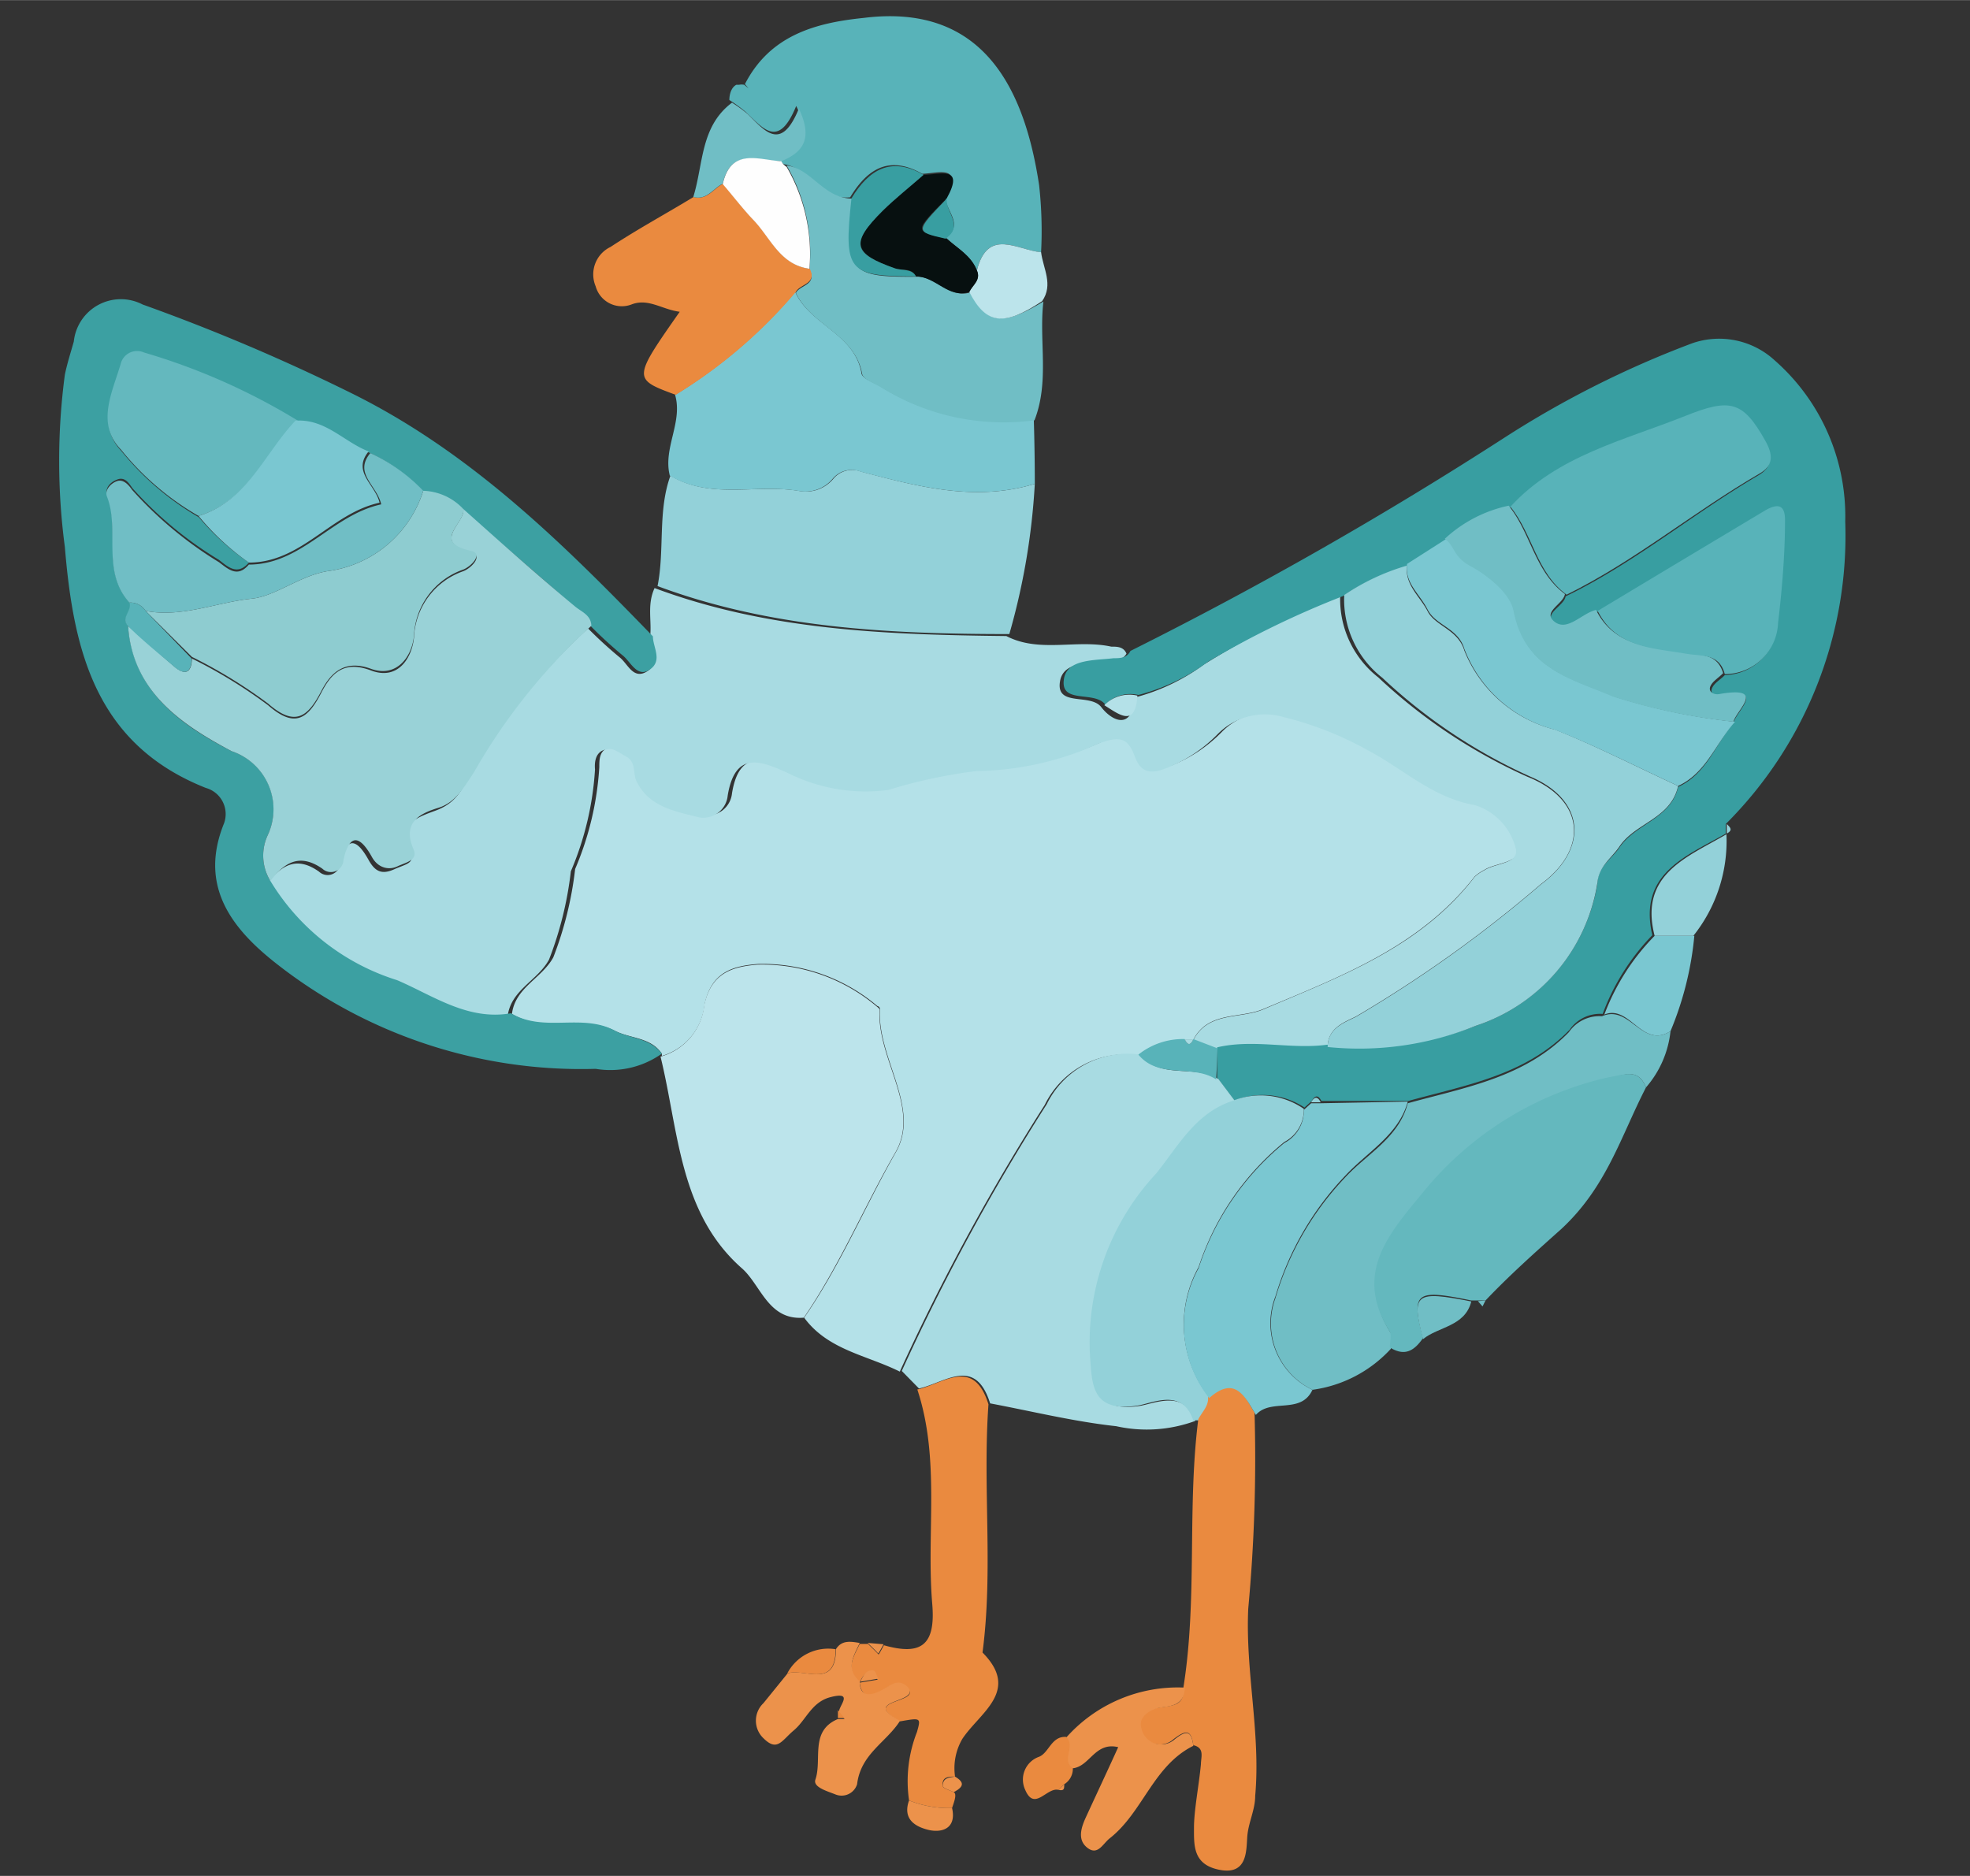 <svg id="Layer_1" data-name="Layer 1" xmlns="http://www.w3.org/2000/svg" width="21mm" height="20mm" viewBox="0 0 59.53 56.69">
  <rect x="0" y="0" width="59.53" height="56.69" fill="#333333" stroke="none"/>
  <defs>
    <style>
      .cls-1 {
        fill: #b4e1e8;
      }

      .cls-2 {
        fill: #a8dbe2;
      }

      .cls-3 {
        fill: #389ea1;
      }

      .cls-4 {
        fill: #3ca0a2;
      }

      .cls-5 {
        fill: #bce4eb;
      }

      .cls-6 {
        fill: #93d1d9;
      }

      .cls-7 {
        fill: #58b3b9;
      }

      .cls-8 {
        fill: #7ac7d1;
      }

      .cls-9 {
        fill: #70bec5;
      }

      .cls-10 {
        fill: #64b8be;
      }

      .cls-11 {
        fill: #ea8a3f;
      }

      .cls-12 {
        fill: #ec924b;
      }

      .cls-13 {
        fill: #99d2d7;
      }

      .cls-14 {
        fill: #8eccd0;
      }

      .cls-15 {
        fill: #071010;
      }

      .cls-16 {
        fill: #fefefe;
      }
    </style>
  </defs>
  <g>
    <path class="cls-1" d="M44.85,26.29a1.24,1.24,0,0,0-.29.2c-1.64,2.11-4,3-6.38,4-.7.3-1.67.06-2.12.93H35.8a2.16,2.16,0,0,0-1.4.47,2.72,2.72,0,0,0-2.83,1.5,65.41,65.41,0,0,0-4.38,8.06h0c-1-.5-2.17-.65-2.89-1.63,1.09-1.57,1.82-3.33,2.77-5,.77-1.34-.57-2.84-.48-4.33,0,0,0-.07-.08-.09a5.37,5.37,0,0,0-3.6-1.27c-.74.06-1.41.22-1.62,1.23A1.81,1.81,0,0,1,20,31.91v-.07c-.34-.5-.95-.45-1.42-.69-1-.5-2.15.08-3.11-.51.1-.8.9-1.07,1.25-1.71a10.75,10.75,0,0,0,.66-2.67,9.25,9.25,0,0,0,.73-3.08c0-.23,0-.49.28-.59s.46.08.66.2.2.5.31.74c.38.79,1.18.92,1.9,1.1a.74.74,0,0,0,.86-.66c.23-1.4,1.05-1,1.86-.66a5.24,5.24,0,0,0,3,.49,15.19,15.19,0,0,1,2.66-.57,9.2,9.2,0,0,0,3.69-.83c.67-.25.91-.24,1.1.41s.57.47,1,.31a4.41,4.41,0,0,0,1.49-1,2,2,0,0,1,2-.52,10.19,10.19,0,0,1,2.54,1c1.07.56,2,1.44,3.24,1.66a1.84,1.84,0,0,1,1.22,1.26C46,26.1,45.19,26.06,44.85,26.29Z"/>
    <path class="cls-2" d="M46.56,26.72a38.55,38.55,0,0,1-5.59,4c-.37.18-.84.35-.85.91-1.1.15-2.22-.18-3.33.08l-.73-.28h0c.45-.87,1.42-.63,2.12-.93,2.34-1,4.74-1.87,6.38-4a1.24,1.24,0,0,1,.29-.2c.34-.23,1.11-.19.94-.71a1.84,1.84,0,0,0-1.22-1.26c-1.28-.22-2.17-1.1-3.24-1.66a10.19,10.19,0,0,0-2.54-1,2,2,0,0,0-2,.52,4.41,4.41,0,0,1-1.49,1c-.39.16-.79.26-1-.31s-.43-.66-1.1-.41a9.2,9.2,0,0,1-3.69.83,15.19,15.19,0,0,0-2.66.57,5.24,5.24,0,0,1-3-.49c-.81-.37-1.63-.74-1.86.66a.74.74,0,0,1-.86.66c-.72-.18-1.52-.31-1.9-1.1-.11-.24,0-.57-.31-.74s-.4-.28-.66-.2-.3.36-.28.59a9.25,9.25,0,0,1-.73,3.08,10.75,10.75,0,0,1-.66,2.67c-.35.64-1.15.91-1.25,1.71-1.31.21-2.36-.56-3.44-1a6.87,6.87,0,0,1-3.83-3c.42-.55.88-.86,1.57-.37a.38.38,0,0,0,.64-.27c.21-.88.54-.66.86-.08.19.34.39.45.77.28s.64-.18.48-.53c-.35-.82.1-1,.76-1.24s.78-.64,1.07-1.07a18.12,18.12,0,0,1,3.55-4.44,12.87,12.87,0,0,0,.95.87c.25.19.41.69.83.43s.08-.64.09-1c.07-.5-.1-1,.14-1.52,3.43,1.28,7,1.41,10.63,1.45,1,.52,2.12.09,3.17.32.18,0,.37,0,.46.21-.11.2-.32.19-.51.22-.58.07-1.41,0-1.5.63-.12.77.92.34,1.25.77s.94.7,1-.29a6.12,6.12,0,0,0,2.1-1,27.58,27.58,0,0,1,4.12-2.11,3,3,0,0,0,1.15,2.5,16.29,16.29,0,0,0,4.5,3C47.91,24.17,48,25.66,46.56,26.72Z"/>
    <path class="cls-3" d="M52.15,24.9l0,.29v0c-1.2.69-2.65,1.2-2.22,3.07a6.82,6.82,0,0,0-1.5,2.38,1.12,1.12,0,0,0-1,.48c-1.34,1.38-3.14,1.67-4.87,2.15l-2.63,0c-.09-.18-.19-.18-.29,0l-.22.2a2.28,2.28,0,0,0-2.12-.21l-.52-.69,0-.92c1.11-.26,2.23.07,3.33-.08A9.33,9.33,0,0,0,44.59,31a5.46,5.46,0,0,0,3.68-4.29c0-.51.42-.74.66-1.09.48-.73,1.56-.87,1.78-1.84.85-.39,1.13-1.28,1.67-1.94.1-.36,1-1.09-.36-.81-.17,0-.35-.05-.29-.22s.26-.27.39-.41a1.62,1.62,0,0,0,1.58-1.53c.12-1,.18-2.05.21-3.08,0-.47-.18-.6-.66-.29-1.64,1-3.31,2-5,3-.43.1-.83.67-1.25.36s.26-.53.31-.84c2.07-1,3.85-2.5,5.83-3.66.42-.25.42-.57.17-1-.67-1.19-1.05-1.29-2.42-.74-1.85.74-3.85,1.19-5.28,2.74a4,4,0,0,0-1.92,1l-1.2.76a6.73,6.73,0,0,0-1.9.89A27.58,27.58,0,0,0,36.5,20a6.12,6.12,0,0,1-2.1,1,1.06,1.06,0,0,0-1,.29c-.33-.43-1.37,0-1.25-.77.09-.61.92-.56,1.5-.63.19,0,.4,0,.51-.22a118.76,118.76,0,0,0,11.34-6.47,29.76,29.76,0,0,1,5.64-2.83,2.48,2.48,0,0,1,2.49.52,6.27,6.27,0,0,1,2.13,4.87A12.3,12.3,0,0,1,52.15,24.9Z"/>
    <path class="cls-4" d="M20,31.84a2.69,2.69,0,0,1-2,.46,14.91,14.91,0,0,1-9.61-3.15C7,28.07,6,26.78,6.77,24.88a.82.82,0,0,0-.55-1.07c-3.33-1.32-4-4.15-4.26-7.28a19.75,19.75,0,0,1,0-5.21c.07-.34.18-.68.27-1A1.43,1.43,0,0,1,4.31,9.2a59.39,59.39,0,0,1,6.37,2.71c3.57,1.78,6.33,4.51,9.05,7.32,0,.33.3.73-.09,1s-.58-.24-.83-.43a12.87,12.87,0,0,1-.95-.87c0-.33-.3-.41-.5-.59-1.13-1-2.25-1.95-3.37-2.93a1.78,1.78,0,0,0-1.2-.56,5.36,5.36,0,0,0-1.65-1.18c-.74-.28-1.3-1-2.18-.93a19.8,19.8,0,0,0-4.6-2.06.52.52,0,0,0-.69.31c-.23.87-.76,1.84,0,2.64a8.48,8.48,0,0,0,2.34,2A7.72,7.72,0,0,0,7.52,17c-.34.39-.61.15-.9-.08A11.44,11.44,0,0,1,4,14.75c-.11-.16-.23-.35-.46-.26s-.37.27-.3.46c.4,1.05-.18,2.31.68,3.26.1.24-.27.45-.05.7.16,2,1.6,3,3.13,3.79a1.84,1.84,0,0,1,1.08,2.56,1.46,1.46,0,0,0,.09,1.36,6.87,6.87,0,0,0,3.83,3c1.08.46,2.13,1.23,3.44,1,1,.59,2.12,0,3.11.51C19,31.39,19.62,31.34,20,31.84Z"/>
    <path class="cls-5" d="M27.06,34.82c-.95,1.65-1.68,3.41-2.77,5-1.08.09-1.3-1-1.88-1.5-1.89-1.67-1.9-4.15-2.45-6.39a1.81,1.81,0,0,0,1.32-1.55c.21-1,.88-1.17,1.62-1.23a5.37,5.37,0,0,1,3.6,1.27s.08.06.08.09C26.49,32,27.83,33.48,27.06,34.82Z"/>
    <path class="cls-2" d="M35,35.49a7.48,7.48,0,0,0-2,5.54c.08.83.1,1.65,1.42,1.46.47-.07,1.37-.52,1.7.45a4.25,4.25,0,0,1-2.39.16c-1.28-.14-2.54-.45-3.81-.69-.45-1.44-1.37-.62-2.15-.45l-.52-.53a65.41,65.41,0,0,1,4.38-8.06,2.72,2.72,0,0,1,2.83-1.5c.62.77,1.64.28,2.36.74l.52.69C36.16,33.67,35.64,34.67,35,35.49Z"/>
    <path class="cls-6" d="M31.27,14.62a20.54,20.54,0,0,1-.77,4.54c-3.6,0-7.2-.17-10.63-1.45.22-1.1,0-2.26.39-3.34,1.23.74,2.62.24,3.92.47a1.08,1.08,0,0,0,1-.37.74.74,0,0,1,.84-.22C27.73,14.7,29.47,15.17,31.27,14.62Z"/>
    <path class="cls-7" d="M31.46,7.62c-.71-.06-1.61-.76-1.94.55-.18-.46-.6-.67-.95-1,.58-.38,0-.8,0-1.21.55-1-.21-.73-.7-.71-1-.57-1.66-.15-2.18.71-.85.1-1.2-.86-2-1a.44.44,0,0,1-.16-.17c.62-.26,1-.64.53-1.59-.54,1.32-1,.67-1.54.17a4.21,4.21,0,0,0-.48-.35c0-.18.06-.38.21-.46l.08,0a.4.4,0,0,1,.16,0l.13.11-.11-.13c.75-1.46,2.1-1.85,3.58-2,3.71-.47,4.89,2.28,5.31,5.05A12.53,12.53,0,0,1,31.46,7.62Z"/>
    <path class="cls-8" d="M31.27,14.62c-1.8.55-3.54.08-5.27-.37a.74.74,0,0,0-.84.22,1.08,1.08,0,0,1-1,.37c-1.3-.23-2.69.27-3.92-.47-.21-.83.4-1.61.16-2.44a15,15,0,0,0,3.63-3.11c.45,1,1.78,1.25,2,2.44,0,.17.36.29.57.41a7,7,0,0,0,4.64,1C31.26,13.34,31.27,14,31.27,14.62Z"/>
    <path class="cls-9" d="M50.48,31.16a3.08,3.08,0,0,1-.74,1.7c-.24-.59-.65-.38-1.08-.28A10.07,10.07,0,0,0,43.09,36c-1,1.25-2.19,2.49-1.06,4.29.07.12,0,.31,0,.47A3.93,3.93,0,0,1,39.66,42a2.23,2.23,0,0,1-1.12-2.77,9,9,0,0,1,2.12-3.66c.66-.71,1.61-1.19,1.88-2.23,1.73-.48,3.53-.77,4.87-2.15a1.12,1.12,0,0,1,1-.48C49.25,30.34,49.62,31.71,50.48,31.16Z"/>
    <path class="cls-10" d="M49.74,32.86c-.76,1.47-1.18,3-2.56,4.28-.75.67-1.57,1.4-2.29,2.16l-.23,0h-.1l-.1,0c-1.69-.35-1.82-.25-1.46,1.14-.24.34-.52.58-1,.28,0-.16.05-.35,0-.47-1.13-1.8,0-3,1.06-4.29a10.07,10.07,0,0,1,5.57-3.41C49.09,32.48,49.5,32.27,49.74,32.86Z"/>
    <path class="cls-6" d="M39.4,33.51a1.1,1.1,0,0,1-.59,1,8.15,8.15,0,0,0-2.59,3.78,3.55,3.55,0,0,0,.32,3.93c.05.29-.17.48-.29.71a.63.63,0,0,0-.19,0c-.33-1-1.23-.52-1.7-.45C33,42.68,33,41.86,32.94,41a7.48,7.48,0,0,1,2-5.54c.66-.82,1.18-1.82,2.3-2.19A2.28,2.28,0,0,1,39.4,33.51Z"/>
    <path class="cls-11" d="M37.93,54.27c0,.43-.21.81-.24,1.24s0,1.15-.82,1-.79-.73-.79-1.27.15-1.28.21-1.93c0-.21.12-.49-.23-.57-.07-.49-.23-.46-.6-.18a.61.61,0,0,1-1-.3c-.14-.38.15-.6.59-.66s.75-.08.71-.6c.43-2.69.11-5.42.45-8.11.12-.23.34-.42.29-.71.78-.69,1.08-.05,1.41.51a48.8,48.8,0,0,1-.19,5.92C37.63,50.52,38.1,52.38,37.93,54.27Z"/>
    <path class="cls-9" d="M31.26,12.7a7,7,0,0,1-4.64-1c-.21-.12-.54-.24-.57-.41-.22-1.19-1.55-1.46-2-2.44.12-.24.65-.24.41-.7A5.27,5.27,0,0,0,23.77,5c.76.09,1.11,1,2,1-.24,2.22-.11,2.38,1.95,2.36.58,0,1,.68,1.61.47.51,1,1,1,2.2.28C31.39,10.3,31.72,11.52,31.26,12.7Z"/>
    <path class="cls-8" d="M42.54,33.29c-.27,1-1.22,1.52-1.88,2.23a9,9,0,0,0-2.12,3.66A2.23,2.23,0,0,0,39.66,42c-.35.76-1.26.24-1.71.76-.33-.56-.63-1.2-1.41-.51a3.55,3.55,0,0,1-.32-3.93,8.15,8.15,0,0,1,2.59-3.78,1.1,1.1,0,0,0,.59-1l.22-.2h.29Z"/>
    <path class="cls-11" d="M29.08,52.55a1.76,1.76,0,0,0-.22,1.14c-.18,0-.41,0-.37.28,0,.08.22.13.33.19s0,.32-.05.48a3.22,3.22,0,0,1-1.3-.23,4.06,4.06,0,0,1,.24-2.07c.12-.43.12-.43-.51-.32-1.26-.67.66-.54.23-1-.34-.31-.62,0-.92.16s-.5,0-.53-.33l.54-.09c-.05-.09-.09-.25-.15-.25-.22,0-.31.16-.39.33-.45-.38-.19-.77,0-1.16h.25c.11.11.22.21.32.32.06-.09.11-.19.16-.28,1.13.32,1.57,0,1.46-1.26-.18-2.15.25-4.35-.45-6.47.78-.17,1.7-1,2.15.45-.18,2.5.15,5-.18,7.5C30.84,51.1,29.61,51.75,29.08,52.55Z"/>
    <path class="cls-11" d="M24.05,8.82a15,15,0,0,1-3.63,3.11c-1.3-.48-1.3-.48.12-2.51C20,9.35,19.59,9,19.08,9.2A.82.82,0,0,1,18,8.65a.92.92,0,0,1,.45-1.19c.82-.54,1.67-1,2.51-1.51.41.11.6-.26.89-.4.3.36.59.74.91,1.08.53.54.81,1.37,1.71,1.49C24.7,8.58,24.17,8.58,24.05,8.82Z"/>
    <path class="cls-12" d="M27.2,52c-.41.65-1.19,1-1.3,1.92a.49.49,0,0,1-.65.31c-.25-.1-.69-.22-.61-.45.21-.61-.18-1.47.68-1.83l.2,0-.16-.19c-.07-.16.5-.67-.27-.47-.57.15-.73.69-1.1,1s-.5.66-.92.24a.73.73,0,0,1,0-1.06l.73-.9c.53-.16,1.46.47,1.46-.73.18-.29.46-.23.72-.19-.18.39-.44.78,0,1.16h0c0,.34.16.48.53.33s.58-.47.92-.16C27.86,51.48,25.94,51.35,27.2,52Z"/>
    <path class="cls-12" d="M36.06,52.76c-1.21.6-1.52,2-2.52,2.79-.21.16-.36.53-.67.3s-.21-.58-.08-.88c.33-.72.67-1.44,1-2.17-.71-.17-.86.6-1.39.64-.36-.25.09-.66-.19-.92A4.51,4.51,0,0,1,35.8,51c0,.52-.4.56-.71.6s-.73.28-.59.66a.61.61,0,0,0,1,.3C35.83,52.3,36,52.27,36.06,52.76Z"/>
    <path class="cls-8" d="M51.2,28.28a9.82,9.82,0,0,1-.72,2.88c-.86.55-1.23-.82-2-.5A6.82,6.82,0,0,1,50,28.28Z"/>
    <path class="cls-6" d="M52.17,25.21a4.59,4.59,0,0,1-1,3.07H50C49.52,26.41,51,25.9,52.17,25.21Z"/>
    <path class="cls-9" d="M23.61,4.87c-.69,0-1.52-.42-1.77.68-.29.14-.48.51-.89.4.31-1,.21-2.13,1.17-2.85a4.21,4.21,0,0,1,.48.35c.51.5,1,1.15,1.54-.17C24.59,4.23,24.23,4.61,23.61,4.87Z"/>
    <path class="cls-5" d="M31.49,9.1c-1.16.77-1.69.71-2.2-.28.1-.21.36-.36.23-.65.33-1.31,1.23-.61,1.94-.55C31.52,8.11,31.84,8.6,31.49,9.1Z"/>
    <path class="cls-11" d="M32.42,53.44a.55.55,0,0,1-.26.48l-.18.17c-.35-.08-.72.66-1,0a.73.73,0,0,1,.42-1c.3-.12.37-.63.82-.6C32.51,52.78,32.06,53.19,32.42,53.44Z"/>
    <path class="cls-9" d="M44.46,39.33c-.19.76-1,.76-1.46,1.14C42.64,39.08,42.77,39,44.46,39.33Z"/>
    <path class="cls-12" d="M28.1,55.31c-.41-.09-.84-.31-.63-.9a3.22,3.22,0,0,0,1.3.23C28.9,55.21,28.53,55.39,28.1,55.31Z"/>
    <path class="cls-11" d="M25.25,49.84c0,1.2-.93.57-1.46.73A1.4,1.4,0,0,1,25.25,49.84Z"/>
    <path class="cls-12" d="M28.82,54.16c-.11-.06-.32-.11-.33-.19,0-.25.19-.25.37-.28C29.16,53.87,29.12,54,28.82,54.16Z"/>
    <path class="cls-12" d="M26.7,49.69c-.05.09-.1.19-.16.28-.1-.11-.21-.21-.32-.32Z"/>
    <path class="cls-6" d="M52.18,25.19l0-.29C52.28,25,52.38,25.08,52.18,25.19Z"/>
    <path class="cls-11" d="M25.52,51.92l-.2,0c0-.08,0-.16,0-.24Z"/>
    <path class="cls-12" d="M32.16,53.92c0,.14,0,.21-.18.17Z"/>
    <path class="cls-9" d="M44.89,39.3l-.09.18-.14-.16Z"/>
    <path class="cls-7" d="M36.75,32.62c-.71-.47-1.73,0-2.35-.75a2.16,2.16,0,0,1,1.4-.47c.09.19.17.2.26,0h0l.73.28C36.78,32,36.77,32.31,36.75,32.62Z"/>
    <path class="cls-2" d="M36.06,31.41c-.09.19-.17.18-.26,0Z"/>
    <path class="cls-13" d="M14,15.38c1.12,1,2.24,2,3.37,2.94.2.17.49.26.5.59a18.07,18.07,0,0,0-3.55,4.43c-.29.44-.55.91-1.07,1.07s-1.11.42-.76,1.24c.16.35-.23.41-.48.53s-.58.06-.77-.28c-.32-.58-.66-.8-.86.08a.38.38,0,0,1-.64.27c-.69-.48-1.15-.18-1.57.37a1.46,1.46,0,0,1-.09-1.36A1.85,1.85,0,0,0,7,22.7c-1.53-.81-3-1.81-3.13-3.79.47.42.94.84,1.42,1.25.33.27.5.14.51-.26a14.91,14.91,0,0,1,2.3,1.41c.81.71,1.2.41,1.6-.36.31-.61.69-1,1.51-.69s1.24-.38,1.3-1a2.22,2.22,0,0,1,1.49-2c.26-.1.6-.48.25-.56C13,16.38,14.08,15.79,14,15.38Z"/>
    <path class="cls-6" d="M50.71,23.75c-.22,1-1.3,1.11-1.78,1.84-.24.35-.61.58-.66,1.09A5.43,5.43,0,0,1,44.59,31a9.33,9.33,0,0,1-4.47.64c0-.56.48-.73.85-.91a38.55,38.55,0,0,0,5.59-4c1.44-1.06,1.35-2.54-.29-3.25a16.29,16.29,0,0,1-4.5-3,3,3,0,0,1-1.15-2.5,6.73,6.73,0,0,1,1.9-.89c-.08.58.39.93.62,1.38s.92.55,1.11,1.19A4,4,0,0,0,47,22.05C48.25,22.55,49.47,23.18,50.71,23.75Z"/>
    <path class="cls-1" d="M33.37,21.31a1.06,1.06,0,0,1,1-.29C34.31,22,33.82,21.59,33.37,21.31Z"/>
    <path class="cls-7" d="M45.64,15.31c1.43-1.55,3.43-2,5.28-2.74,1.37-.55,1.75-.45,2.42.74.25.44.25.76-.17,1-2,1.16-3.76,2.64-5.83,3.66C46.43,17.31,46.31,16.13,45.64,15.31Z"/>
    <path class="cls-8" d="M50.71,23.75c-1.24-.57-2.46-1.2-3.73-1.7a4,4,0,0,1-2.73-2.44c-.19-.64-.86-.7-1.11-1.19s-.7-.8-.62-1.38l1.19-.76c.31.22.38.61.78.83s1.21.84,1.3,1.37c.3,1.75,1.69,2,3,2.57a18.27,18.27,0,0,0,3.64.76C51.84,22.47,51.56,23.36,50.71,23.75Z"/>
    <path class="cls-9" d="M52.38,21.81a18.27,18.27,0,0,1-3.64-.76c-1.26-.54-2.65-.82-3-2.57-.09-.53-.76-1.08-1.3-1.37s-.47-.61-.78-.83a4.07,4.07,0,0,1,1.93-1c.67.82.79,2,1.7,2.67-.05.31-.7.54-.31.84s.82-.26,1.25-.36c.55,1.11,1.66,1.12,2.65,1.29.49.09,1,0,1.19.62-.13.14-.33.25-.39.41s.12.26.29.22C53.39,20.73,52.48,21.45,52.38,21.81Z"/>
    <path class="cls-7" d="M52.12,20.37c-.17-.64-.7-.53-1.19-.62-1-.17-2.1-.18-2.65-1.29,1.66-1,3.33-2,5-3,.48-.3.67-.18.66.29,0,1-.09,2.06-.21,3.08A1.61,1.61,0,0,1,52.12,20.37Z"/>
    <path class="cls-6" d="M39.91,33.31h-.29C39.72,33.13,39.82,33.13,39.91,33.31Z"/>
    <path class="cls-14" d="M14,15.38c.09.41-1,1,.25,1.27.35.08,0,.46-.25.56a2.22,2.22,0,0,0-1.49,2c-.06.64-.53,1.28-1.3,1s-1.2.08-1.51.69c-.4.77-.79,1.07-1.6.36a14.91,14.91,0,0,0-2.3-1.41L4.4,18.46c1.1.21,2.14-.26,3.21-.37.7-.07,1.45-.69,2.28-.83a3.51,3.51,0,0,0,2.9-2.43A1.73,1.73,0,0,1,14,15.38Z"/>
    <path class="cls-10" d="M6,15.59a8.31,8.31,0,0,1-2.34-2c-.78-.8-.25-1.76,0-2.64a.51.51,0,0,1,.69-.3A19.36,19.36,0,0,1,9,12.71C8,13.68,7.51,15.14,6,15.59Z"/>
    <path class="cls-9" d="M12.79,14.83a3.51,3.51,0,0,1-2.9,2.43c-.83.14-1.58.76-2.28.83-1.07.11-2.11.58-3.21.37a.54.54,0,0,0-.49-.25C3.05,17.26,3.63,16,3.23,15c-.07-.19.11-.39.3-.46s.35.1.46.26a11.75,11.75,0,0,0,2.63,2.19c.29.22.56.47.9.07,1.6,0,2.51-1.5,4-1.82-.13-.58-.84-.93-.33-1.55A5.23,5.23,0,0,1,12.79,14.83Z"/>
    <path class="cls-8" d="M11.14,13.64c-.51.62.2,1,.33,1.55C10,15.51,9.12,17,7.52,17A7.72,7.72,0,0,1,6,15.59c1.48-.45,2-1.91,2.93-2.88C9.84,12.65,10.4,13.36,11.14,13.64Z"/>
    <path class="cls-7" d="M3.91,18.21a.54.54,0,0,1,.49.25L5.79,19.9c0,.4-.18.53-.51.26-.48-.41-1-.83-1.42-1.25C3.64,18.66,4,18.45,3.91,18.21Z"/>
    <path class="cls-15" d="M29.52,8.17c.13.29-.13.44-.23.65-.64.21-1-.46-1.61-.47-.13-.27-.41-.17-.63-.24-1.28-.45-1.35-.79-.37-1.75.39-.38.82-.72,1.23-1.08.49,0,1.25-.29.7.71-1,1-1,1,0,1.22C28.92,7.5,29.34,7.71,29.52,8.17Z"/>
    <path class="cls-16" d="M21.84,5.56c.25-1.11,1.08-.73,1.77-.69a.44.44,0,0,0,.16.17,5.27,5.27,0,0,1,.69,3.08c-.9-.12-1.18-.95-1.71-1.49C22.43,6.29,22.14,5.91,21.84,5.56Z"/>
    <path class="cls-3" d="M27.91,5.28c-.41.36-.84.7-1.23,1.08-1,1-.91,1.3.37,1.75.22.07.5,0,.63.24-2.06,0-2.19-.14-1.95-2.36C26.25,5.13,26.92,4.71,27.91,5.28Z"/>
    <path class="cls-3" d="M28.57,7.21C27.65,7,27.65,7,28.61,6,28.56,6.4,29.15,6.82,28.57,7.21Z"/>
    <path class="cls-9" d="M22.7,2.71l-.13-.11s0,0,0,0h0Z"/>
    <path class="cls-12" d="M26,50.82c.08-.18.17-.36.39-.34.06,0,.1.16.15.25l-.54.09Z"/>
  </g>
</svg>
